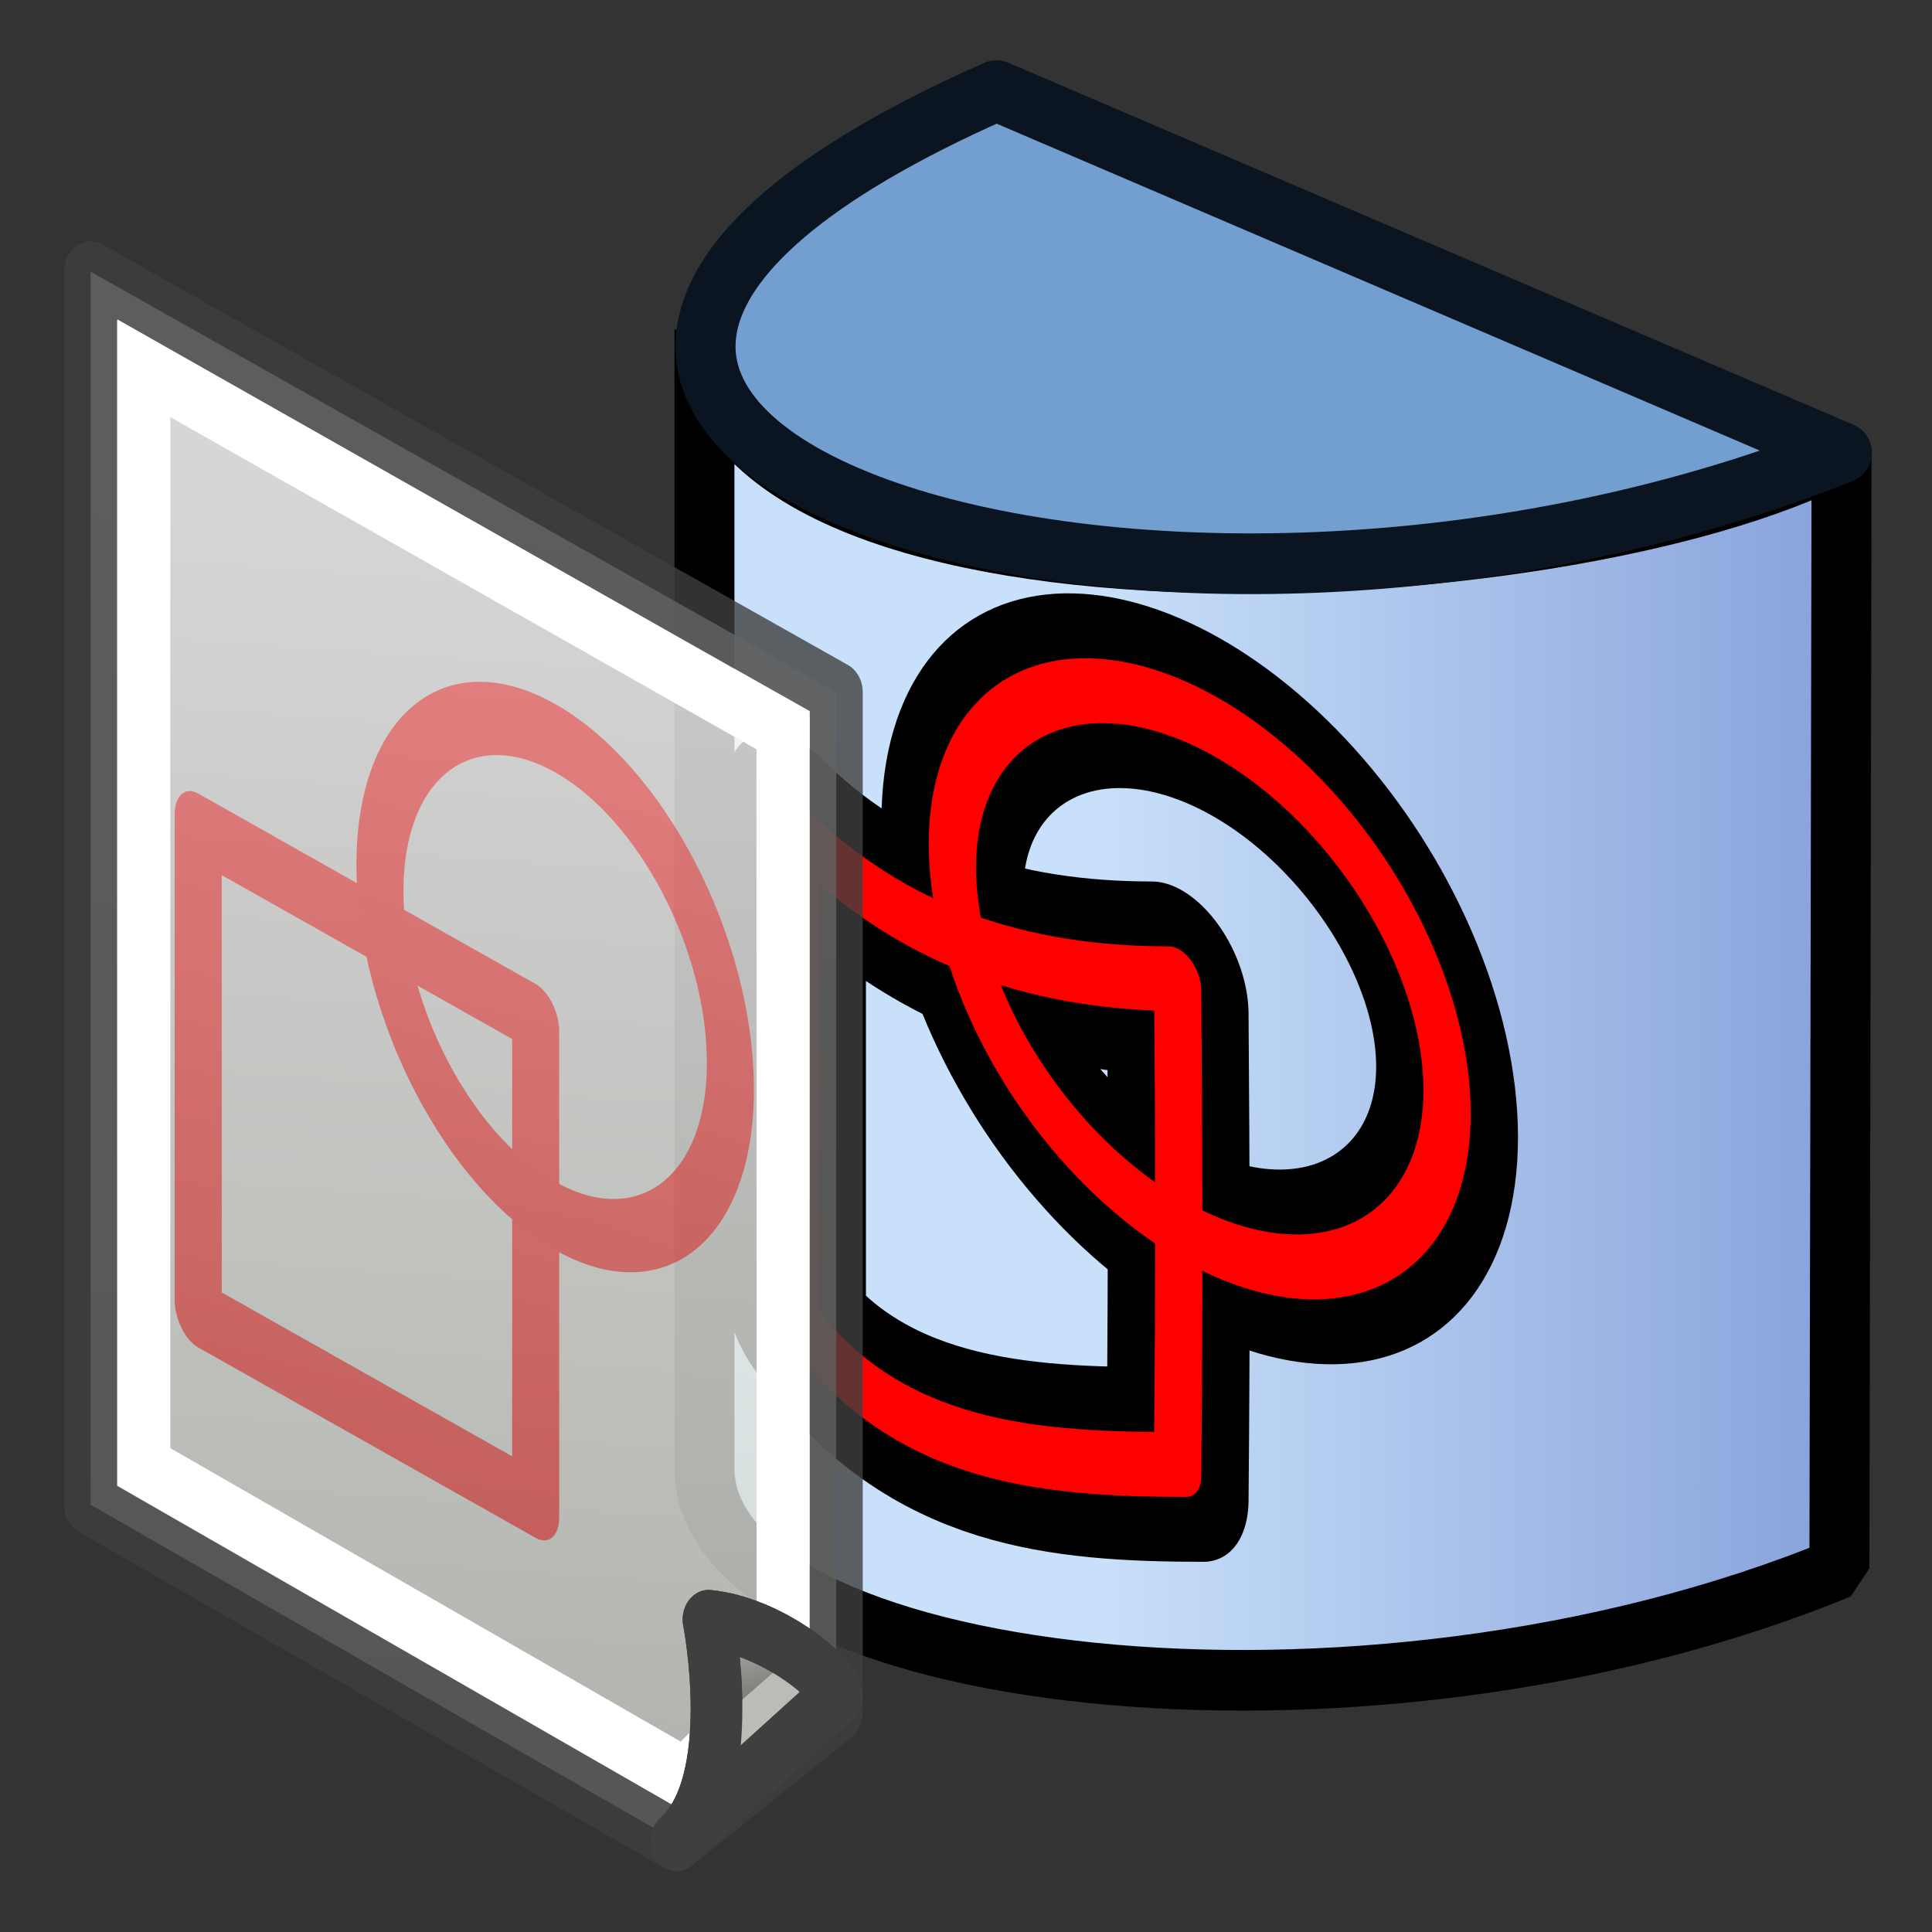 <?xml version="1.0" encoding="UTF-8" standalone="no"?>
<svg
   xmlns:dc="http://purl.org/dc/elements/1.1/"
   xmlns:cc="http://creativecommons.org/ns#"
   xmlns:rdf="http://www.w3.org/1999/02/22-rdf-syntax-ns#"
   xmlns:svg="http://www.w3.org/2000/svg"
   xmlns="http://www.w3.org/2000/svg"
   xmlns:xlink="http://www.w3.org/1999/xlink"
   width="68.267"
   height="68.267"
   id="svg3364"
   version="1.1">
  <rect width="100%" height="100%" fill="#333333" stroke="none"/>
  <defs
     id="defs3366">
    <linearGradient
       id="linearGradient3835">
      <stop
         id="stop3837"
         offset="0"
         style="stop-color:#637dca;stop-opacity:1;" />
      <stop
         id="stop3839"
         offset="1"
         style="stop-color:#9eaede;stop-opacity:1;" />
    </linearGradient>
    <linearGradient
       id="linearGradient3827">
      <stop
         style="stop-color:#000000;stop-opacity:1;"
         offset="0"
         id="stop3829" />
      <stop
         style="stop-color:#000000;stop-opacity:0;"
         offset="1"
         id="stop3831" />
    </linearGradient>
    <linearGradient
       id="linearGradient3864">
      <stop
         id="stop3866"
         offset="0"
         style="stop-color:#840000;stop-opacity:1;" />
      <stop
         id="stop3868"
         offset="1"
         style="stop-color:#ff2b1e;stop-opacity:1;" />
    </linearGradient>
    <linearGradient
       id="linearGradient3593">
      <stop
         style="stop-color:#00aff9;stop-opacity:1;"
         offset="0"
         id="stop3595" />
      <stop
         style="stop-color:#001ccc;stop-opacity:1;"
         offset="1"
         id="stop3597" />
    </linearGradient>
    <radialGradient
       xlink:href="#linearGradient3864"
       id="radialGradient2998"
       gradientUnits="userSpaceOnUse"
       gradientTransform="matrix(1.67,0.639,-0.091,0.312,-540.887,-258.462)"
       cx="342.583"
       cy="27.257"
       fx="342.583"
       fy="27.257"
       r="19.571" />
    <radialGradient
       xlink:href="#linearGradient3593-0"
       id="radialGradient3004-8"
       gradientUnits="userSpaceOnUse"
       gradientTransform="translate(-320.6,-6.631)"
       cx="330.638"
       cy="39.963"
       fx="330.638"
       fy="39.963"
       r="19.571" />
    <linearGradient
       id="linearGradient3593-0">
      <stop
         style="stop-color:#c8e0f9;stop-opacity:1;"
         offset="0"
         id="stop3595-2" />
      <stop
         style="stop-color:#637dca;stop-opacity:1;"
         offset="1"
         id="stop3597-1" />
    </linearGradient>
    <radialGradient
       r="19.571"
       fy="39.963"
       fx="330.638"
       cy="39.963"
       cx="330.638"
       gradientTransform="matrix(-0.932,0,0,1.355,396.333,-27.208)"
       gradientUnits="userSpaceOnUse"
       id="radialGradient3036"
       xlink:href="#linearGradient3593-0" />
    <linearGradient
       xlink:href="#linearGradient3593"
       id="linearGradient3799"
       x1="5.364"
       y1="34"
       x2="57"
       y2="34"
       gradientUnits="userSpaceOnUse"
       gradientTransform="matrix(1.35,0,0,1.335,9.285,-20.431)" />
    <linearGradient
       xlink:href="#linearGradient3593-3"
       id="linearGradient3799-2"
       x1="5.364"
       y1="34"
       x2="57"
       y2="34"
       gradientUnits="userSpaceOnUse"
       gradientTransform="matrix(1.631,0,0,1.595,9.34,-34.899)" />
    <linearGradient
       id="linearGradient3593-3">
      <stop
         style="stop-color:#00aff9;stop-opacity:1;"
         offset="0"
         id="stop3595-23" />
      <stop
         style="stop-color:#001ccc;stop-opacity:1;"
         offset="1"
         id="stop3597-7" />
    </linearGradient>
    <linearGradient
       y2="34"
       x2="57"
       y1="34"
       x1="5.364"
       gradientTransform="matrix(1.063,0,0,1.063,-4.766,-8.603)"
       gradientUnits="userSpaceOnUse"
       id="linearGradient3919"
       xlink:href="#linearGradient3593-3" />
    <linearGradient
       gradientTransform="matrix(0,7.311,7.311,0,900.347,985.988)"
       y2="20"
       x2="6"
       y1="38"
       x1="58"
       gradientUnits="userSpaceOnUse"
       id="linearGradient3127"
       xlink:href="#linearGradient3866" />
    <linearGradient
       id="linearGradient3866">
      <stop
         style="stop-color:#d3d7cf;stop-opacity:1"
         offset="0"
         id="stop3868-7" />
      <stop
         style="stop-color:#ffffff;stop-opacity:1"
         offset="1"
         id="stop3870" />
    </linearGradient>
    <linearGradient
       gradientTransform="matrix(0.775,0.065,0,0.678,-7.012,26.933)"
       xlink:href="#linearGradient3874"
       id="linearGradient3880"
       x1="56"
       y1="47"
       x2="53"
       y2="39"
       gradientUnits="userSpaceOnUse" />
    <linearGradient
       id="linearGradient3874">
      <stop
         style="stop-color:#555753;stop-opacity:1"
         offset="0"
         id="stop3876" />
      <stop
         style="stop-color:#babdb6;stop-opacity:1"
         offset="1"
         id="stop3878" />
    </linearGradient>
    <linearGradient
       id="linearGradient3768">
      <stop
         style="stop-color:#cc0000;stop-opacity:1"
         offset="0"
         id="stop3770" />
      <stop
         style="stop-color:#ef2929;stop-opacity:1"
         offset="1"
         id="stop3772" />
    </linearGradient>
    <linearGradient
       id="linearGradient3776">
      <stop
         style="stop-color:#cc0000;stop-opacity:1"
         offset="0"
         id="stop3778" />
      <stop
         style="stop-color:#ef2929;stop-opacity:1"
         offset="1"
         id="stop3780" />
    </linearGradient>
    <linearGradient
       y2="20"
       x2="6"
       y1="38"
       x1="58"
       gradientTransform="matrix(0,0.897,0.722,0.355,2.023,-3.834)"
       gradientUnits="userSpaceOnUse"
       id="linearGradient3056"
       xlink:href="#linearGradient3866" />
    <linearGradient
       xlink:href="#linearGradient3768"
       id="linearGradient3925"
       gradientUnits="userSpaceOnUse"
       gradientTransform="matrix(0.137,0,0,0.153,-267.611,-7.851)"
       x1="1178.153"
       y1="1453.871"
       x2="1105.046"
       y2="1059.094" />
    <linearGradient
       xlink:href="#linearGradient3776"
       id="linearGradient3927"
       gradientUnits="userSpaceOnUse"
       x1="33.053"
       y1="73.677"
       x2="23.483"
       y2="19.131"
       gradientTransform="matrix(1.06,0,0,0.996,-134.817,133.368)" />
    <linearGradient
       xlink:href="#linearGradient3593-0"
       id="linearGradient4694"
       x1="47.354"
       y1="31.514"
       x2="97.158"
       y2="31.514"
       gradientUnits="userSpaceOnUse" />
  </defs>
  <g
     id="layer1">
    <g
       id="g3780"
       transform="matrix(0.828,0,0,0.837,-0.267,9.664)">
      <path
         style="fill:url(#linearGradient4694);fill-rule:evenodd;stroke:#000000;stroke-width:2.559;stroke-linecap:butt;stroke-linejoin:bevel;stroke-opacity:1;stroke-miterlimit:4;stroke-dasharray:none;fill-opacity:1;opacity:1"
         d="M 30.385,2.37 V 50.458 c 0.054,9.052 27.958,12.534 48.434,4.207 L 78.912,7.582 C 66.881,13.786 30.524,15.31 30.385,2.37 Z"
         id="path211" />
      <g
         id="g1423"
         transform="matrix(0.44,0.216,0,0.557,96.766,-40.686)"
         style="stroke:#000000;stroke-width:13.755">
        <g
           id="g1421"
           style="stroke:#000000;stroke-width:13.755">
          <path
             id="rect1417"
             style="color:#000000;display:inline;overflow:visible;visibility:visible;fill:none;stroke:#000000;stroke-width:13.755;stroke-linecap:round;stroke-linejoin:round;stroke-miterlimit:4;stroke-dasharray:none;stroke-dashoffset:0;stroke-opacity:1;marker:none;enable-background:accumulate"
             transform="skewY(0.066)"
             d="m -142.082,170.447 c 10.677,4.262 23.39,2.218 37.11,-3.114 0.114,11.376 0.167,23.227 0,36.804 -14.269,5.545 -27.828,9.78 -37.11,3.114 z" />
          <ellipse
             style="color:#000000;display:inline;overflow:visible;visibility:visible;fill:none;stroke:#000000;stroke-width:13.755;stroke-linecap:round;stroke-linejoin:round;stroke-miterlimit:4;stroke-dasharray:none;stroke-dashoffset:0;stroke-opacity:1;marker:none;enable-background:accumulate"
             id="ellipse1419"
             transform="skewY(0.066)"
             cx="-102.831"
             cy="166.498"
             rx="23.991"
             ry="19.743" />
        </g>
      </g>
      <path
         style="fill:#729fcf;stroke:#0b1521;stroke-width:2.563;stroke-linecap:butt;stroke-linejoin:round;stroke-opacity:1"
         d="M 78.924,7.568 42.844,-7.721 C 10.331,6.476 48.546,19.521 78.924,7.568 Z"
         id="path3022" />
      <g
         id="g1436"
         transform="matrix(0.44,0.216,0,0.557,96.766,-40.686)"
         style="stroke:#ff0000;stroke-width:4.585">
        <g
           id="g1434"
           style="stroke:#ff0000;stroke-width:4.585">
          <path
             id="path1430"
             style="color:#000000;display:inline;overflow:visible;visibility:visible;fill:none;stroke:#ff0000;stroke-width:4.585;stroke-linecap:round;stroke-linejoin:round;stroke-miterlimit:4;stroke-dasharray:none;stroke-dashoffset:0;stroke-opacity:1;marker:none;enable-background:accumulate"
             transform="skewY(0.066)"
             d="m -142.082,170.447 c 10.677,4.262 23.39,2.218 37.11,-3.114 0.114,11.376 0.167,23.227 0,36.804 -14.269,5.545 -27.828,9.78 -37.11,3.114 z" />
          <ellipse
             style="color:#000000;display:inline;overflow:visible;visibility:visible;fill:none;stroke:#ff0000;stroke-width:4.585;stroke-linecap:round;stroke-linejoin:round;stroke-miterlimit:4;stroke-dasharray:none;stroke-dashoffset:0;stroke-opacity:1;marker:none;enable-background:accumulate"
             id="ellipse1432"
             transform="skewY(0.066)"
             cx="-102.831"
             cy="166.498"
             rx="23.991"
             ry="19.743" />
        </g>
      </g>
      <g
         id="g1447"
         transform="matrix(0.882,0,0,1,0.494,0)">
        <path
           d="M 4.188,-0.077 40.267,17.677 v 43.077 L 32.536,66.178 4.188,51.975 Z"
           id="rect3005"
           style="color:#000000;display:inline;overflow:visible;visibility:visible;opacity:0.8;fill:url(#linearGradient3056);fill-opacity:1;fill-rule:evenodd;stroke:#3f3f3f;stroke-width:2.563;stroke-linecap:butt;stroke-linejoin:round;stroke-miterlimit:4;stroke-dasharray:none;stroke-dashoffset:0;stroke-opacity:1;marker:none;enable-background:accumulate" />
        <path
           style="fill:none;stroke:#ffffff;stroke-width:2.563;stroke-linecap:butt;stroke-linejoin:miter;stroke-opacity:1"
           d="M 37.69,19.29 6.765,4.001 V 50.379 l 26.158,13.124 4.768,-4.077 z"
           id="path3096" />
        <path
           d="m 40.29,60.057 c 0,-0.678 -3.102,-2.972 -6.204,-3.233 0,0 1.551,6.906 -1.551,9.355 z"
           id="path3778"
           style="color:#000000;display:inline;overflow:visible;visibility:visible;fill:url(#linearGradient3880);fill-opacity:1;fill-rule:evenodd;stroke:#3f3f3f;stroke-width:2.5;stroke-linecap:butt;stroke-linejoin:round;stroke-miterlimit:4;stroke-dasharray:none;stroke-dashoffset:0;stroke-opacity:1;marker:none;enable-background:accumulate" />
        <path
           style="fill:none;stroke:#babdb6;stroke-width:2.563;stroke-linecap:butt;stroke-linejoin:miter;stroke-opacity:1"
           d="m 34.153,63.011 5.163,-3.937"
           id="path3125" />
        <path
           d="m 40.29,60.057 c 0,-0.678 -3.102,-2.972 -6.204,-3.233 0,0 1.551,6.906 -1.551,9.355 z"
           id="path3778-3"
           style="color:#000000;display:inline;overflow:visible;visibility:visible;opacity:1;fill:none;stroke:#3f3f3f;stroke-width:2.5;stroke-linecap:butt;stroke-linejoin:round;stroke-miterlimit:4;stroke-dasharray:none;stroke-dashoffset:0;stroke-opacity:1;marker:none;enable-background:accumulate" />
        <g
           id="g3918"
           transform="matrix(0.44,0.216,0,0.557,71.912,-40.761)">
          <g
             id="g3929"
             style="opacity:0.5">
            <rect
               transform="skewY(0.066)"
               style="color:#000000;display:inline;overflow:visible;visibility:visible;fill:none;stroke:url(#linearGradient3925);stroke-width:5.176;stroke-linecap:round;stroke-linejoin:round;stroke-miterlimit:4;stroke-dasharray:none;stroke-dashoffset:0;stroke-opacity:1;marker:none;enable-background:accumulate"
               id="rect3860-3"
               width="37.11"
               height="36.804"
               x="-142.082"
               y="170.447" />
            <ellipse
               style="color:#000000;display:inline;overflow:visible;visibility:visible;fill:none;stroke:url(#linearGradient3927);stroke-width:5.176;stroke-linecap:round;stroke-linejoin:round;stroke-miterlimit:4;stroke-dasharray:none;stroke-dashoffset:0;stroke-opacity:1;marker:none;enable-background:accumulate"
               id="path3862-6"
               transform="skewY(0.066)"
               cx="-102.831"
               cy="166.498"
               rx="19.269"
               ry="18.104" />
          </g>
        </g>
      </g>
    </g>
  </g>
</svg>
